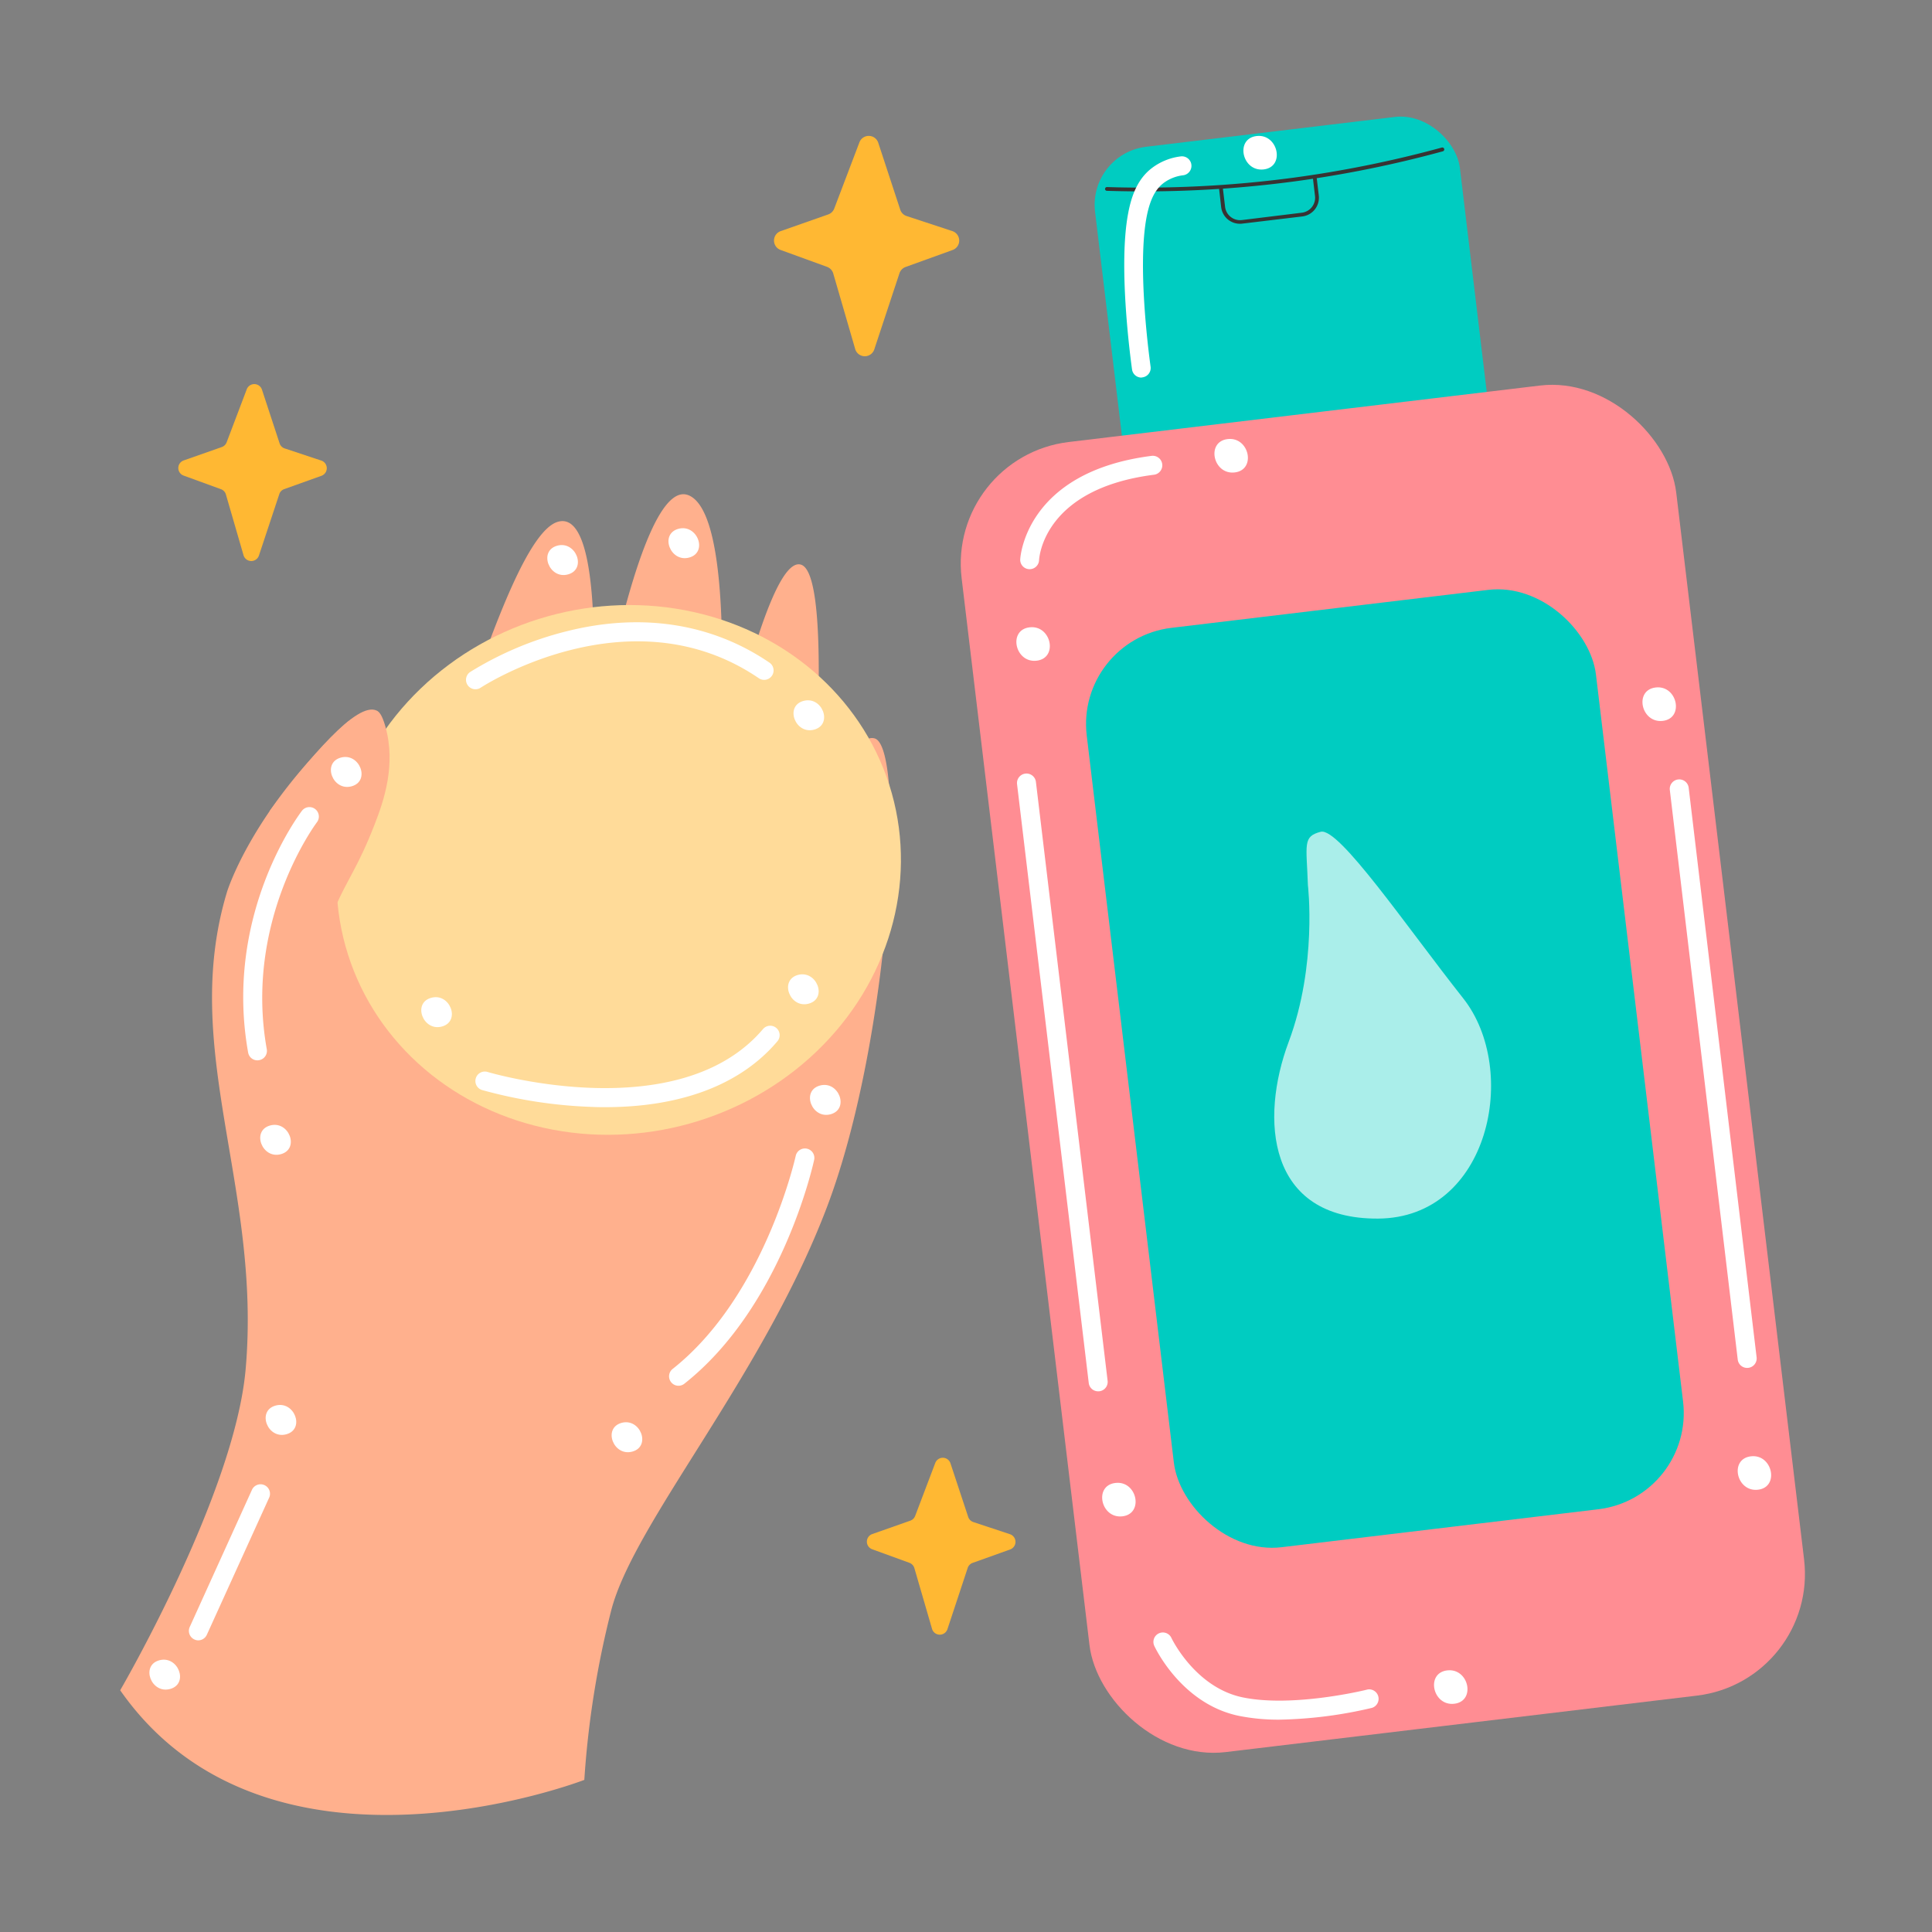 <svg height="512" viewBox="0 0 512 512" width="512" xmlns="http://www.w3.org/2000/svg"><rect x="0" y="0" width="512" height="512" fill="#808080" stroke="none"/><g id="Toner"><path d="m242.51 401.78 5.36-14.12a2.14 2.14 0 0 1 4 .09l4.71 14.25a2.16 2.16 0 0 0 1.36 1.36l9.77 3.24a2.14 2.14 0 0 1 .05 4l-10 3.58a2.13 2.13 0 0 0 -1.31 1.34l-5.37 16.23a2.14 2.14 0 0 1 -4.08-.08l-4.68-16.1a2.14 2.14 0 0 0 -1.32-1.41l-9.89-3.6a2.14 2.14 0 0 1 0-4l10.11-3.56a2.14 2.14 0 0 0 1.29-1.22z" fill="#ffb833"/><path d="m60.05 117.25 5.36-14.13a2.14 2.14 0 0 1 4 .1l4.68 14.25a2.13 2.13 0 0 0 1.36 1.37l9.77 3.24a2.14 2.14 0 0 1 0 4l-10 3.58a2.11 2.11 0 0 0 -1.22 1.34l-5.38 16.22a2.14 2.14 0 0 1 -4.08-.07l-4.67-16.1a2.11 2.11 0 0 0 -1.32-1.41l-9.9-3.61a2.13 2.13 0 0 1 0-4l10.11-3.55a2.13 2.13 0 0 0 1.29-1.23z" fill="#ffb833"/><path d="m221.08 55.28 6.67-17.55a2.65 2.65 0 0 1 5 .11l5.82 17.72a2.64 2.64 0 0 0 1.68 1.69l12.15 4a2.65 2.65 0 0 1 .06 5l-12.46 4.5a2.66 2.66 0 0 0 -1.63 1.66l-6.67 20.17a2.65 2.65 0 0 1 -5.07-.1l-5.81-20a2.67 2.67 0 0 0 -1.64-1.76l-12.29-4.47a2.65 2.65 0 0 1 0-5l12.56-4.41a2.65 2.65 0 0 0 1.63-1.56z" fill="#ffb833"/><rect fill="#00ccc1" height="104.92" rx="15.5" transform="matrix(.993 -.119 .119 .993 -7.92 41.3)" width="97.37" x="294.21" y="34.69"/><rect fill="#ff8d93" height="349.63" rx="32.47" transform="matrix(.993 -.119 .119 .993 -31.03 45.47)" width="190.71" x="270.99" y="108.54"/><rect fill="#00ccc1" height="245.36" rx="25.68" transform="matrix(.993 -.119 .119 .993 -31.02 45.53)" width="135.9" x="298.94" y="160.61"/><path d="m303.06 50.72q-4.87 0-9.73-.15a.5.5 0 0 1 -.48-.52.51.51 0 0 1 .51-.48 301.41 301.41 0 0 0 49.35-2.47 302.33 302.33 0 0 0 39.39-8 .5.5 0 1 1 .26 1 300.71 300.71 0 0 1 -39.52 8 301.79 301.79 0 0 1 -39.78 2.62z" fill="#383333"/><path d="m328.62 59.3a5 5 0 0 1 -5-4.41l-.55-4.89a.5.5 0 1 1 1-.12l.59 4.94a4 4 0 0 0 4.44 3.5l15.9-1.95a4 4 0 0 0 3.49-4.44l-.59-5a.5.5 0 0 1 .44-.55.5.5 0 0 1 .56.43l.59 5a5 5 0 0 1 -4.37 5.55l-15.88 1.9a4 4 0 0 1 -.62.04z" fill="#383333"/><path d="m346.61 234.59s2.53 21.16-5.1 41.53-5.79 47 23.71 46.82 37.56-39.38 22.54-58.38-32.93-45.38-37.76-44.13-3.77 3.31-3.39 14.16z" fill="#aaeeea"/><path d="m302.45 100.06a2.5 2.5 0 0 1 -2.45-2.16c-.62-4.5-3.59-27.67-1.05-41.24 1.05-5.77 3.05-9.66 6.35-12.15a15.71 15.71 0 0 1 7.59-3.06 2.5 2.5 0 0 1 .67 5 10.73 10.73 0 0 0 -5.21 2.06c-1.52 1.18-3.41 3.27-4.51 9.11-2.4 12.82.49 35.27 1.09 39.64a2.5 2.5 0 0 1 -2.13 2.74z" fill="#fff"/><path d="m272.87 150.84h-.1a2.48 2.48 0 0 1 -2.4-2.57c0-.24 1.16-23.17 34.81-27.46a2.5 2.5 0 0 1 .64 5c-29.26 3.73-30.42 21.91-30.46 22.68a2.5 2.5 0 0 1 -2.49 2.35z" fill="#fff"/><path d="m291 368.71a2.49 2.49 0 0 1 -2.47-2.2l-19-158.7a2.5 2.5 0 0 1 5-.59l19 158.7a2.5 2.5 0 0 1 -2.19 2.78z" fill="#fff"/><path d="m339 455.73a53.42 53.42 0 0 1 -10.63-1c-15.15-3.11-22.18-17.92-22.47-18.55a2.5 2.5 0 0 1 4.54-2.11c.08.19 6.32 13.17 18.93 15.76 13.38 2.75 32.8-2 33-2.09a2.51 2.51 0 0 1 1.22 4.86 114.79 114.79 0 0 1 -24.59 3.13z" fill="#fff"/><path d="m463 362.51a2.5 2.5 0 0 1 -2.48-2.2l-18-150.95a2.5 2.5 0 1 1 5-.59l18 150.94a2.51 2.51 0 0 1 -2.19 2.78z" fill="#fff"/><path d="m464 385.94c-5.78.69-3.85 9.53 1.9 8.85s3.83-9.54-1.9-8.85z" fill="#fff"/><path d="m438.76 182.19c-5.78.69-3.85 9.53 1.9 8.85s3.85-9.54-1.9-8.85z" fill="#fff"/><path d="m325.33 116.36c-5.78.69-3.85 9.53 1.9 8.84s3.85-9.53-1.9-8.84z" fill="#fff"/><path d="m272.84 166.25c-5.78.69-3.85 9.53 1.9 8.84s3.85-9.53-1.9-8.84z" fill="#fff"/><path d="m295.57 393c-5.77.69-3.85 9.53 1.9 8.84s3.85-9.55-1.9-8.84z" fill="#fff"/><path d="m383.52 442.67c-5.78.69-3.85 9.53 1.9 8.84s3.85-9.51-1.9-8.84z" fill="#fff"/><path d="m333 36.05c-5.77.69-3.85 9.53 1.9 8.85s3.81-9.53-1.9-8.85z" fill="#fff"/><path d="m31.85 447.94s30.29-51.94 33.24-85c4.3-48.35-17.52-84.85-4.94-126.54 0 0 6.21-20.57 30.24-43.52 1.49-1.42 4-3.74 6.15-3 8.19 2.7-1.09 46.58 5.79 48.27a1.86 1.86 0 0 0 1.12-.08c8.31-3.09 29.3-95.42 44.39-99.79s7.8 71.34 7.8 71.34 12.93-84.68 27-78.3 6.88 82.59 6.88 82.59 13.25-67.21 22.75-64.27 1.68 84.19 1.68 84.19 9.48-40.4 17.82-38.15 4.43 79.1-12.54 124-51.17 83.72-57.23 107.01a246.36 246.36 0 0 0 -7.15 45s-83.77 32.39-123-23.75z" fill="#ffb08d"/><ellipse cx="164.02" cy="230.42" fill="#ffdb99" rx="75.16" ry="69.78" transform="matrix(.963 -.27 .27 .963 -56.2 52.93)"/><path d="m71.49 214.88c10.32-13.83 23.12-29.14 28.37-26.55.54.27 1.34.9 2.27 4.19 2.86 10.17-.4 19.68-2.82 25.88-4.31 11.16-7.31 14.72-10.4 21.88-10.31 23.58-7.28 43.87-10.63 44.08-.52 0-2.43-.34-5.28-12.14-2.95-12.22-5.68-31.52-1.51-57.34z" fill="#ffb08d"/><g fill="#fff"><path d="m68.22 281a2.49 2.49 0 0 1 -2.45-2c-6.54-36.51 13.41-63 14.23-64.11a2.5 2.5 0 0 1 4 3c-.23.31-19.43 25.95-13.3 60.16a2.5 2.5 0 0 1 -2 2.9 2.28 2.28 0 0 1 -.48.05z"/><path d="m52.53 434.71a2.34 2.34 0 0 1 -1-.23 2.5 2.5 0 0 1 -1.25-3.31l16.49-36.35a2.5 2.5 0 0 1 4.56 2.07l-16.52 36.35a2.51 2.51 0 0 1 -2.28 1.47z"/><path d="m71.56 298.27c-5 1.41-2.1 9 2.91 7.59s2.1-9-2.91-7.59z"/><path d="m73 372.5c-5 1.41-2.1 9 2.91 7.59s2.09-9-2.91-7.59z"/><path d="m42.19 440c-5 1.41-2.09 9 2.92 7.59s2.1-8.99-2.92-7.59z"/><path d="m90.29 200.78c-5 1.41-2.1 9 2.92 7.59s2.09-9-2.92-7.59z"/><path d="m179.82 367.24a2.5 2.5 0 0 1 -1.56-4.46c24.34-19.25 32.53-56.08 32.61-56.45a2.5 2.5 0 1 1 4.89 1.05c-.35 1.58-8.67 39-34.4 59.32a2.47 2.47 0 0 1 -1.54.54z"/><path d="m164.69 377.08c-5 1.42-2.1 9 2.91 7.6s2.1-9-2.91-7.6z"/><path d="m217.25 287.69c-5 1.41-2.1 9 2.91 7.59s2.1-9-2.91-7.59z"/><path d="m126 182.66a2.5 2.5 0 0 1 -1.39-4.58 89.76 89.76 0 0 1 25.53-10.78c19.84-5 38.44-2.13 53.77 8.3a2.5 2.5 0 0 1 -2.81 4.14c-34.16-23.26-73.32 2.24-73.71 2.5a2.46 2.46 0 0 1 -1.39.42z"/><path d="m160.35 293.41c-1 0-2 0-3-.05a124.54 124.54 0 0 1 -29.59-4.49 2.5 2.5 0 0 1 1.45-4.79c.51.16 50.66 14.94 73-11.37a2.5 2.5 0 1 1 3.81 3.24c-9.67 11.45-25.44 17.46-45.67 17.46z"/><path d="m147.64 144.62c-5 1.42-2.1 9 2.91 7.6s2.1-9.01-2.91-7.6z"/><path d="m179.75 140.15c-5 1.42-2.1 9 2.92 7.6s2.1-9-2.92-7.6z"/><path d="m114.24 264.44c-5 1.41-2.1 9 2.91 7.59s2.1-9.03-2.91-7.59z"/><path d="m211.44 258.37c-5 1.42-2.1 9 2.91 7.6s2.1-8.97-2.91-7.6z"/><path d="m212.89 185.76c-5 1.41-2.1 9 2.91 7.59s2.1-9-2.91-7.59z"/></g></g></svg>